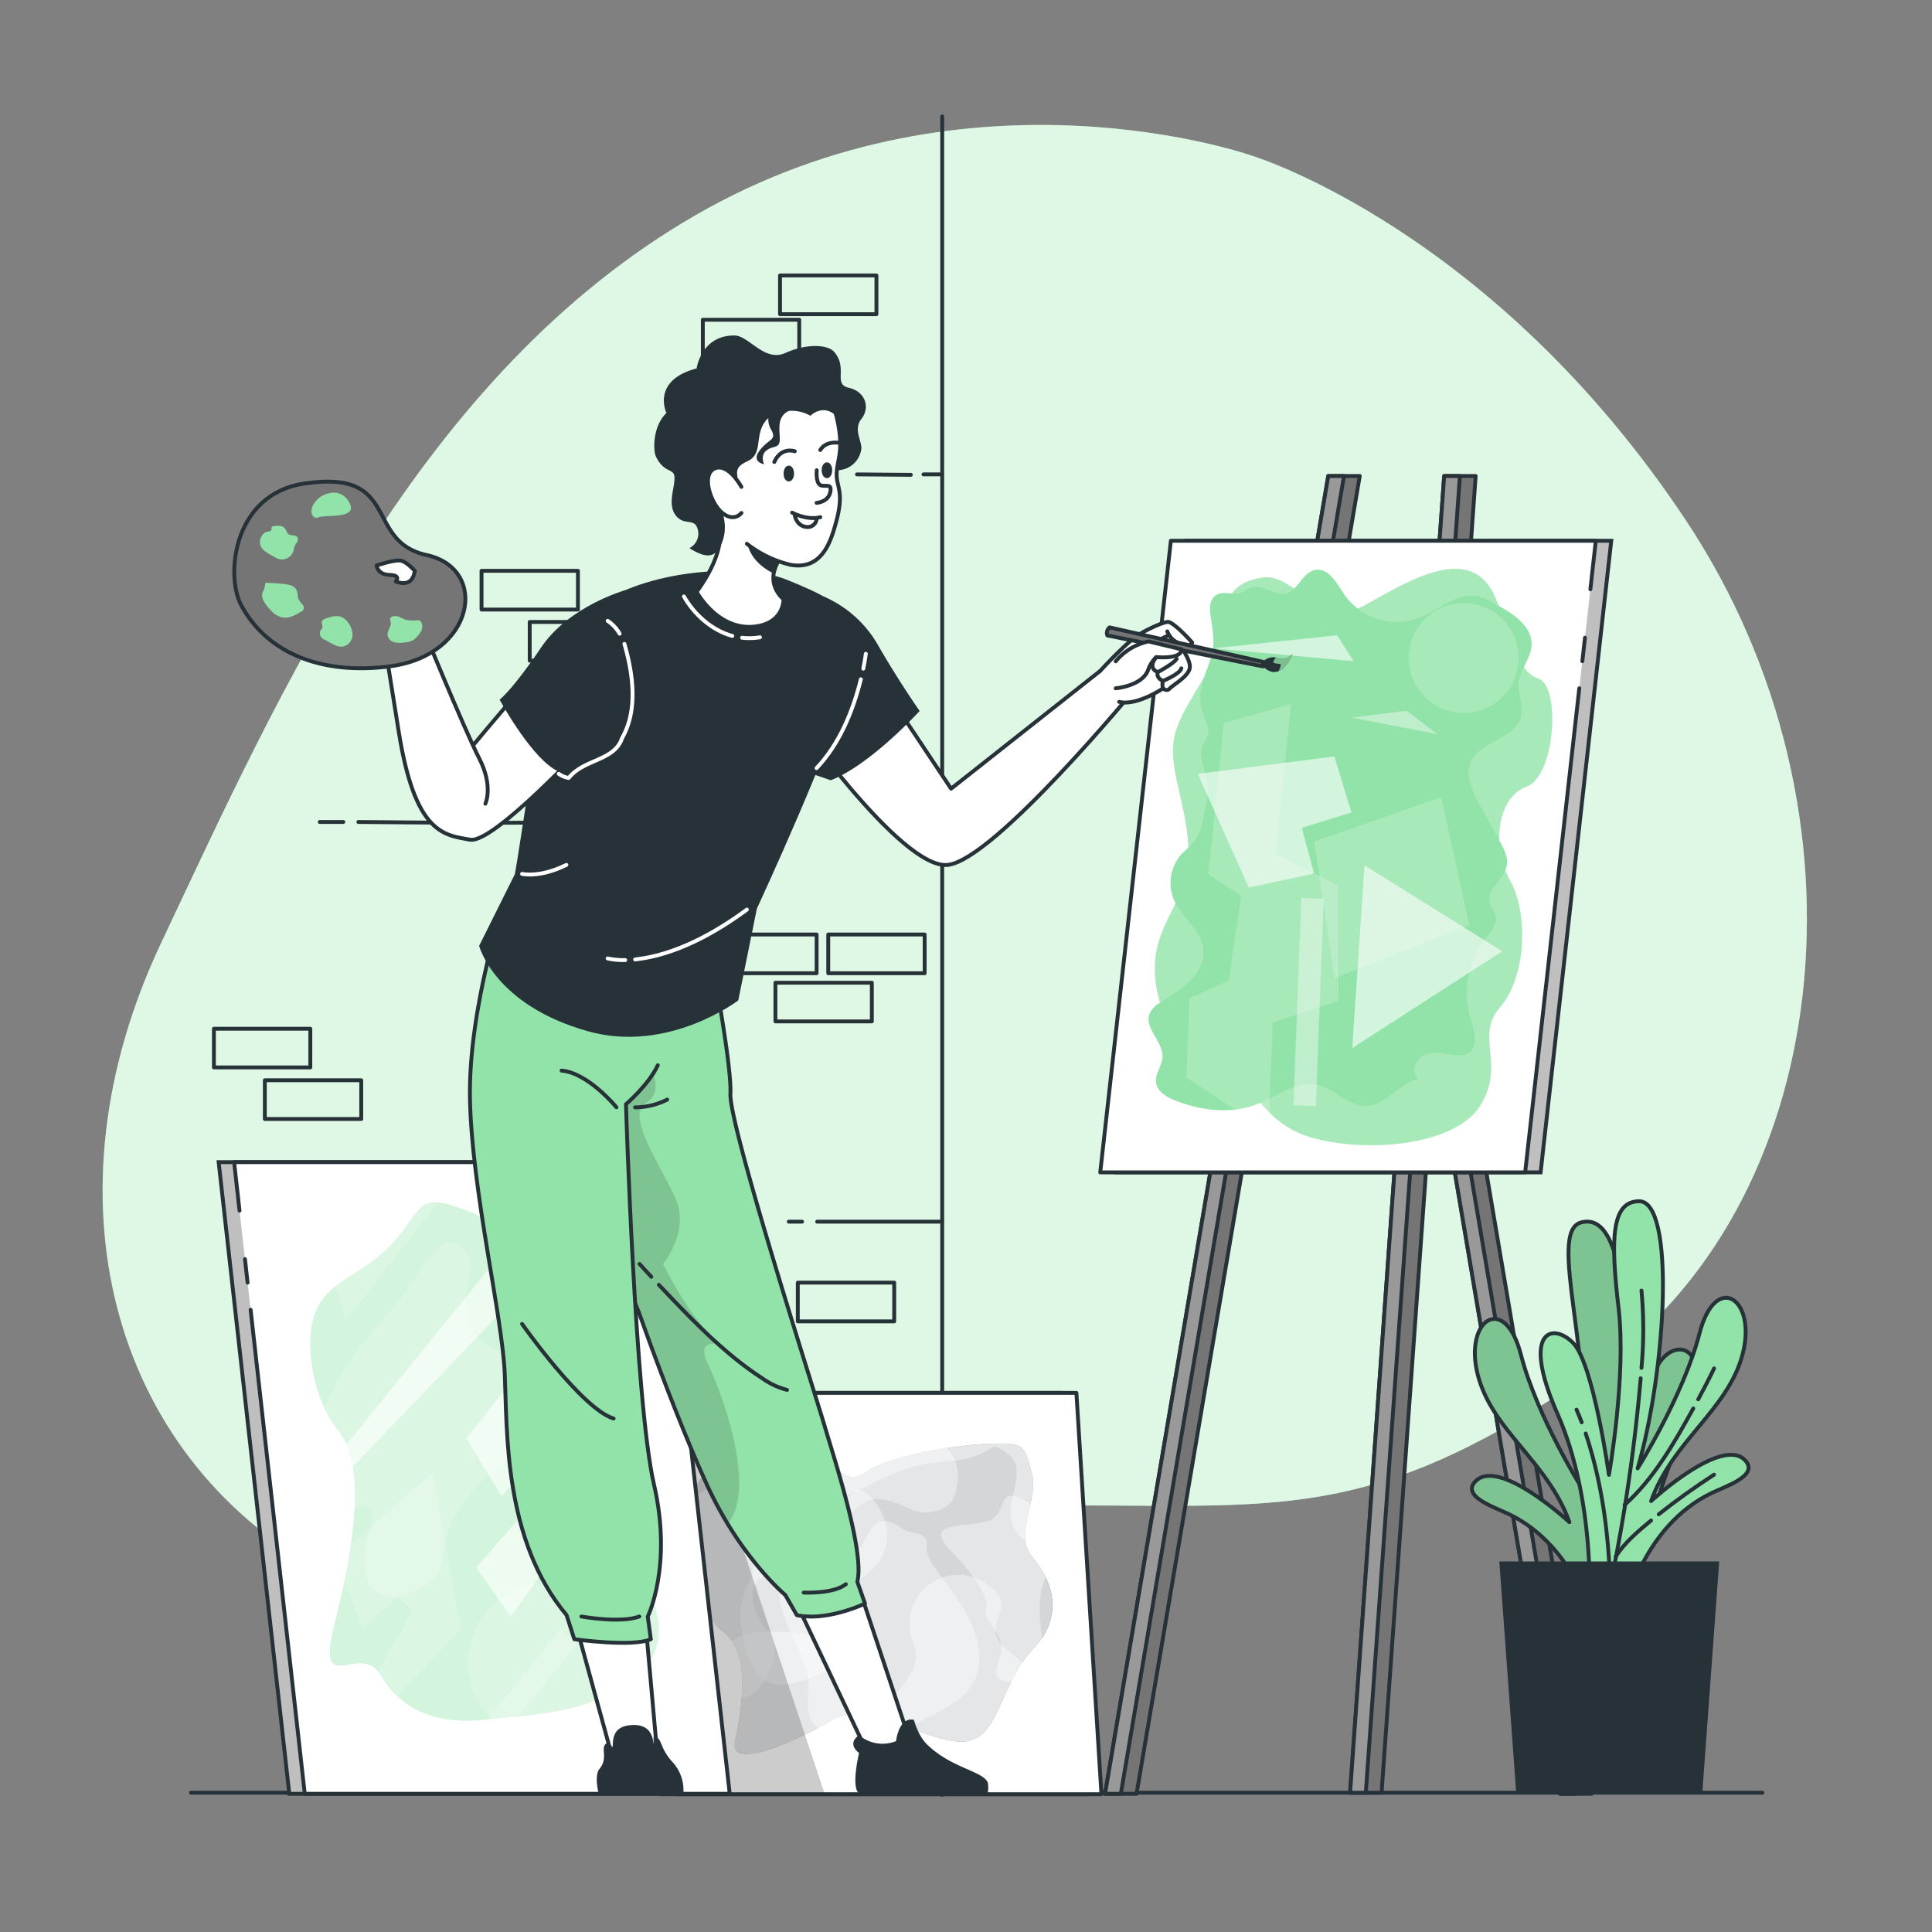 <svg xmlns="http://www.w3.org/2000/svg" xmlns:xlink="http://www.w3.org/1999/xlink" viewBox="0 0 500 500"><rect x="0" y="0" width="500" height="500" fill="#808080" stroke="none"/><defs><clipPath id="freepik--clip-path--inject-2"><polygon points="285.05 464.34 175.08 464.34 168.59 360.47 278.57 360.47 285.05 464.34" style="fill:#fff;stroke:#263238;stroke-linecap:round;stroke-linejoin:round"></polygon></clipPath><clipPath id="freepik--clip-path-2--inject-2"><path d="M422.11,420s2.92-25.4,12.62-47.42,1-26.73-4.23-21.23-10.89,26.16-10.89,26.16,2.58-21.62,1.53-33.15c-1.53-16.88-4.16-30.06-11.94-28-9,2.41,3.78,35,.41,69.15,0,0-11.85-18.83-16-34.93s-14.87-9.12-11.15,5.28,18.13,22.45,23.7,38.07c0,0-18.55-17.16-24.47-10.4-3.34,3.81,5.11,6.55,8.77,8.31,17.76,8.5,22.31,29.77,22.31,29.77Z" style="fill:#92E3A9;stroke:#263238;stroke-linecap:round;stroke-linejoin:round"></path></clipPath><clipPath id="freepik--clip-path-3--inject-2"><path d="M223.86,415s-9.73,4.69-17.64,3l-3-5.23s-7.48-6.2-14.92-18.44a99.71,99.71,0,0,1-5.6-10.64c-8.71-19.28-17.33-44-17.33-44l-19.64-47.74-1-2.51-7.65-22.35,46.13-24s6.22,31.84,5.82,40,22,77.84,24.44,86.15,10.38,32.36,8.4,40.11Z" style="fill:#92E3A9;stroke:#263238;stroke-linecap:round;stroke-linejoin:round"></path></clipPath></defs><g id="freepik--background-simple--inject-2"><path d="M324.18,40.36S251.45,14.49,180.05,55.67,72.62,178.59,41.69,244.06,28.56,376.14,83.06,406.51s91.56-14.4,168-16.58,97,8.75,160.47-34.44,74.92-145.2,24.87-220.68S324.18,40.36,324.18,40.36Z" style="fill:#92E3A9"></path><path d="M324.18,40.36S251.45,14.49,180.05,55.67,72.62,178.59,41.69,244.06,28.56,376.14,83.06,406.51s91.56-14.4,168-16.58,97,8.75,160.47-34.44,74.92-145.2,24.87-220.68S324.18,40.36,324.18,40.36Z" style="fill:#fff;opacity:0.7"></path></g><g id="freepik--Wall--inject-2"><line x1="243.84" y1="464.52" x2="243.84" y2="30.14" style="fill:none;stroke:#263238;stroke-linecap:round;stroke-linejoin:round"></line><rect x="201.87" y="71.29" width="24.95" height="10.02" style="fill:none;stroke:#263238;stroke-linecap:round;stroke-linejoin:round"></rect><rect x="181.89" y="82.75" width="24.95" height="10.02" style="fill:none;stroke:#263238;stroke-linecap:round;stroke-linejoin:round"></rect><rect x="124.62" y="147.73" width="24.95" height="10.02" style="fill:none;stroke:#263238;stroke-linecap:round;stroke-linejoin:round"></rect><rect x="137.09" y="160.96" width="24.95" height="10.02" style="fill:none;stroke:#263238;stroke-linecap:round;stroke-linejoin:round"></rect><rect x="214.35" y="241.85" width="24.95" height="10.02" style="fill:none;stroke:#263238;stroke-linecap:round;stroke-linejoin:round"></rect><rect x="200.68" y="254.32" width="24.95" height="10.02" style="fill:none;stroke:#263238;stroke-linecap:round;stroke-linejoin:round"></rect><rect x="55.36" y="266.23" width="24.95" height="10.02" style="fill:none;stroke:#263238;stroke-linecap:round;stroke-linejoin:round"></rect><rect x="68.54" y="279.57" width="24.95" height="10.02" style="fill:none;stroke:#263238;stroke-linecap:round;stroke-linejoin:round"></rect><rect x="206.47" y="331.94" width="24.95" height="10.02" style="fill:none;stroke:#263238;stroke-linecap:round;stroke-linejoin:round"></rect><rect x="186.39" y="241.85" width="24.95" height="10.02" style="fill:none;stroke:#263238;stroke-linecap:round;stroke-linejoin:round"></rect><path d="M92.75,212.73c24.25.27,49.25.27,72.76,0" style="fill:none;stroke:#263238;stroke-linecap:round;stroke-linejoin:round"></path><path d="M82.75,212.73h6.1" style="fill:none;stroke:#263238;stroke-linecap:round;stroke-linejoin:round"></path><path d="M239,122.77h4.82" style="fill:none;stroke:#263238;stroke-linecap:round;stroke-linejoin:round"></path><line x1="221.79" y1="122.77" x2="235.72" y2="122.89" style="fill:none;stroke:#263238;stroke-linecap:round;stroke-linejoin:round"></line><path d="M207.58,316.17h-3.44" style="fill:none;stroke:#263238;stroke-linecap:round;stroke-linejoin:round"></path><path d="M243.84,316.17H211.49" style="fill:none;stroke:#263238;stroke-linecap:round;stroke-linejoin:round"></path></g><g id="freepik--Floor--inject-2"><line x1="49.42" y1="463.95" x2="456.1" y2="463.95" style="fill:none;stroke:#263238;stroke-linecap:round;stroke-linejoin:round"></line></g><g id="freepik--canvas-2--inject-2"><polygon points="281.05 464.34 171.08 464.34 164.59 360.47 274.57 360.47 281.05 464.34" style="fill:#bfbfbf;stroke:#263238;stroke-miterlimit:10"></polygon><polygon points="285.05 464.34 175.08 464.34 168.59 360.47 278.57 360.47 285.05 464.34" style="fill:#fff"></polygon><g style="clip-path:url(#freepik--clip-path--inject-2)"><path d="M180.47,384.15s7.48-13,20.89-11.87,15.75,13.72,22.5,8.84,26.13-7.43,33.65-7.54,7.51.55,9.49,7.54-4.75,16.08,0,21.62,9.06,14.8.37,24-8.66,22.8-17.37,23.92-25.73-10.84-34.82-5.45-26.51,13.19-24.93,5.53,4.37-23.2-3.15-28.49S175.49,390.14,180.47,384.15Z" style="fill:#263238"></path><path d="M180.47,384.15s7.48-13,20.89-11.87,15.75,13.72,22.5,8.84,26.13-7.43,33.65-7.54,7.51.55,9.49,7.54-4.75,16.08,0,21.62,9.06,14.8.37,24-8.66,22.8-17.37,23.92-25.73-10.84-34.82-5.45-26.51,13.19-24.93,5.53,4.37-23.2-3.15-28.49S175.49,390.14,180.47,384.15Z" style="fill:#fff;opacity:0.8"></path><path d="M233.51,395.62c-9.5-6.64-7.77,5.13-14.57,8.37s-11.36,3.82-15.67,6,1.44,12.45,4.76,20.12-2.43,14.57,5.46,18,19,.56,25.2-2.89,16.18-6.59,14.6-18.47-14-21.38-13.45-26.12S236.23,397.53,233.51,395.62Z" style="fill:#fff;opacity:0.4"></path><path d="M266.69,389.23c-9.28-6.15-5.5,2.66-10.9,4.39s-17.27-.11-9.89,7.54,10.26,12.93,9.22,15.3,3.44,5.27,4,9.23-4.48,9.51,2.64,9.5,9.23-1.61,7.64-13.73,2.38-12.39,1.85-17.92S271.31,392.29,266.69,389.23Z" style="fill:#fff;opacity:0.4"></path><path d="M209.24,398c5.1.92,8.88-4,12.35-7.65s8.22-2.64,13.5,0,11.08,0,12-3.27,2.28-9.44-3.54-13.5-11.63-7.53-17.43-6.19-4.22,16.89-14.77,11.88S197.64,395.89,209.24,398Z" style="fill:#fff;opacity:0.4"></path><path d="M175.75,404.59c-.27-8.17,1.32-19,10-19.78s8.18,13,14.24,14.27,5.8,7.88-1,8.68-4.49,10.57,0,14.51-2,19.88-8.92,16.66S176.54,428.85,175.75,404.59Z" style="fill:#fff;opacity:0.4"></path><path d="M192.89,399.08c-4.62-8.66,2.07-16.33,11.45-12s14.84.92,17.25-1.33,15.3,12.25,2.27,22,1.78,20-10.37,25.05-17.9,5.54-21.23-9.23S199,410.45,192.89,399.08Z" style="fill:#fff;opacity:0.4"></path><path d="M236.52,425.69c-5.06-12.46,8.06-22.68,18.35-16.08s-2.42,10.45,5.54,17.15,13.45,10.3,2.9,21.36-29.5,12.91-35.72,3.68S240.58,435.71,236.52,425.69Z" style="fill:#fff;opacity:0.4"></path><path d="M183.22,443.62c-1.08-10,.7-21.34,15.74-21.35s27.12,4.32,24.9,16.66,6.27,15.77-10.37,18.8S185.42,463.93,183.22,443.62Z" style="fill:#fff;opacity:0.4"></path><path d="M184.45,375.05s8.49-5.21,14.24,0,11,15.61,20.25,12,13-7.87,26.43-8.89,9.5-6.57,15.56-1.82S258,390,263.31,396.75s11.44.49,8-14.3-7.43-14.87-16.67-15.35-29.27,15.6-34.81,8.48-18-10.9-28.4-8.48S178,375.78,184.45,375.05Z" style="fill:#fff;opacity:0.4"></path><polygon points="213.45 464.34 171.08 464.34 164.59 360.47 178.84 360.47 213.45 464.34" style="fill-opacity:0.2"></polygon></g><polygon points="285.05 464.34 175.08 464.34 168.59 360.47 278.57 360.47 285.05 464.34" style="fill:none;stroke:#263238;stroke-linecap:round;stroke-linejoin:round"></polygon><polygon points="74.87 464.23 184.85 464.23 166.57 300.77 56.59 300.77 74.87 464.23" style="fill:#bfbfbf;stroke:#263238;stroke-miterlimit:10"></polygon><polyline points="64.86 338.96 78.87 464.23 188.85 464.23 170.57 300.77 60.59 300.77 61.99 313.32" style="fill:#fff;stroke:#263238;stroke-linecap:round;stroke-linejoin:round"></polyline><line x1="63.4" y1="325.86" x2="64.07" y2="331.94" style="fill:#fff;stroke:#263238;stroke-linecap:round;stroke-linejoin:round"></line><path d="M81.29,340.68c3.29-9.87,12.26-9.9,20.57-19.19s5.54-13.64,21-7.31,13.9,10.18,21.19,17.75,16.89,7,13.08,16.58,5.25,20.26,9.23,27,3.14,18.19,0,25.32,10.66,19.78,0,31.25S137.47,443.67,125.8,445s-21.57-1.84-27.11-11.34-17.4,7.12-11.87-14.24,7.52-40.9.8-49.13S78.91,347.8,81.29,340.68Z" style="fill:#92E3A9"></path><path d="M81.29,340.68c3.29-9.87,12.26-9.9,20.57-19.19s5.54-13.64,21-7.31,13.9,10.18,21.19,17.75,16.89,7,13.08,16.58,5.25,20.26,9.23,27,3.14,18.19,0,25.32,10.66,19.78,0,31.25S137.47,443.67,125.8,445s-21.57-1.84-27.11-11.34-17.4,7.12-11.87-14.24,7.52-40.9.8-49.13S78.91,347.8,81.29,340.68Z" style="fill:#fff;opacity:0.6"></path><polygon points="141.64 309.69 82.6 382.5 84.98 386.18 153.29 314.97 141.64 309.69" style="fill:#fff;opacity:0.6"></polygon><polygon points="155.11 328.9 120.72 372.2 129.81 387.23 147.75 367.45 151.7 372.99 123.22 405.69 132.19 418.35 162.25 376.68 153.29 362.44 162.25 337.91 155.11 328.9" style="fill:#fff;opacity:0.6"></polygon><path d="M140.79,357.78a20.29,20.29,0,0,0-8-6.78c-2.91-1.38-6.24-2.12-8.63-4.29-3.32-3-3.93-8.08-3.28-12.53.38-2.64,1.12-5.32.6-7.94s-2.91-5.14-5.53-4.63a5.86,5.86,0,0,0-2.53,1.37,26.79,26.79,0,0,0-5.13,6.53c-4.79,7.57-11.46,13.77-16.6,21.23a74.22,74.22,0,0,0-6.84,11.67,45.72,45.72,0,0,0-2.06,31.13A16.51,16.51,0,0,1,94,390a2.6,2.6,0,0,1,1.84.67,2.32,2.32,0,0,1,.46,1.36c.21,2.42-.81,4.76-1.38,7.12a19.51,19.51,0,0,0-.27,7.76,8.62,8.62,0,0,0,1.72,4.22,7.23,7.23,0,0,0,6.43,2.08,18.19,18.19,0,0,0,6.51-2.61,10.44,10.44,0,0,0,4.35-3.88,14.75,14.75,0,0,0,1-4.95c.8-6.23,4.11-11.92,8.28-16.62s9.22-8.53,14.18-12.39c2.42-1.89,5-4,5.69-7C143.54,363,142.4,360.12,140.79,357.78Z" style="fill:#fff;opacity:0.2"></path><polygon points="86.56 403.32 112.04 381.17 119.26 421.51 102.91 438.98 97.77 432.36 106.87 416.77 102.83 413.25 93.94 421.51 86.56 403.32" style="fill:#fff;opacity:0.2"></polygon><circle cx="141.64" cy="430.19" r="20.54" transform="translate(-262.71 226.15) rotate(-45)" style="fill:#fff;opacity:0.2"></circle><polygon points="145.11 421.51 119.26 453.69 123.22 457.78 149.33 425.48 145.11 421.51" style="fill:#fff;opacity:0.2"></polygon><polygon points="172.43 407.8 147.75 448.69 175.85 453.96 172.43 407.8" style="fill:#fff;opacity:0.2"></polygon><polygon points="80.32 311.19 115.83 307.85 89.46 341.87 80.32 311.19" style="fill:#fff;opacity:0.2"></polygon></g><g id="freepik--canvas-1--inject-2"><polygon points="361.94 217.4 403.75 464.23 411.9 464.23 370.1 217.4 361.94 217.4" style="fill:#757575;stroke:#263238;stroke-linecap:round;stroke-linejoin:round"></polygon><polygon points="407.82 464.23 403.75 464.23 361.94 217.4 366.02 217.4 407.82 464.23" style="fill:#999;stroke:#263238;stroke-linecap:round;stroke-linejoin:round"></polygon><polygon points="381.9 123.19 373.75 123.19 349.4 463.95 357.55 463.95 381.9 123.19" style="fill:#757575;stroke:#263238;stroke-linecap:round;stroke-linejoin:round"></polygon><polygon points="351.9 123.19 343.75 123.19 285.99 464.23 294.14 464.23 351.9 123.19" style="fill:#757575;stroke:#263238;stroke-linecap:round;stroke-linejoin:round"></polygon><polygon points="347.82 123.19 343.75 123.19 285.99 464.23 290.07 464.23 347.82 123.19" style="fill:#999;stroke:#263238;stroke-linecap:round;stroke-linejoin:round"></polygon><polygon points="377.82 123.19 373.75 123.19 349.4 463.95 353.47 463.95 377.82 123.19" style="fill:#999;stroke:#263238;stroke-linecap:round;stroke-linejoin:round"></polygon><polygon points="398.71 303.41 288.74 303.41 307.02 139.95 416.99 139.95 398.71 303.41" style="fill:#bfbfbf;stroke:#263238;stroke-miterlimit:10"></polygon><polyline points="408.72 178.13 394.71 303.41 284.74 303.41 303.02 139.95 412.99 139.95 411.59 152.5" style="fill:#fff;stroke:#263238;stroke-linecap:round;stroke-linejoin:round"></polyline><line x1="410.19" y1="165.04" x2="409.51" y2="171.12" style="fill:#fff;stroke:#263238;stroke-linecap:round;stroke-linejoin:round"></line><path d="M304.38,189c2.81-8.52,10.09-15.45,11.22-24.38s2.64-13.89,11.14-15.15,14.74,13.76,26.62,7.09S381,140.33,387,154.68s5.87,19,11.34,21.06,4.27,25.06-3.33,27.87-9.08,15.43-4.17,24.33,3.95,25.24-2.59,32.67,1.14,14.25-4.73,24.85-28,13.1-43.29,9.17-17.13-18.34-26.35-20.27S298.23,260.3,298.93,249s9.35-17,8.65-29.71S301.57,197.54,304.38,189Z" style="fill:#92E3A9"></path><path d="M304.38,189c2.81-8.52,10.09-15.45,11.22-24.38s2.64-13.89,11.14-15.15,14.74,13.76,26.62,7.09S381,140.33,387,154.68s5.87,19,11.34,21.06,4.27,25.06-3.33,27.87-9.08,15.43-4.17,24.33,3.95,25.24-2.59,32.67,1.14,14.25-4.73,24.85-28,13.1-43.29,9.17-17.13-18.34-26.35-20.27S298.23,260.3,298.93,249s9.35-17,8.65-29.71S301.57,197.54,304.38,189Z" style="fill:#fff;opacity:0.2"></path><path d="M396.38,166.94c.19-4.72-4.54-8-8.68-10.23l-1.69-.92a14.23,14.23,0,0,0-2.95-1.34c-5.61-1.62-10.67,3.52-16.13,5.59a16.44,16.44,0,0,1-18.82-5.91c-2.06-3-4.27-7.38-7.85-6.6-3.25.71-4.37,5.43-7.62,6.09-3,.6-5.86-2.6-8.73-1.66-1,.32-1.75,1.08-2.72,1.42-2.07.74-4.62-.56-6.47.63s-1.66,3.69-1.37,5.76c.59,4.1,1.23,7-.09,10.89-1.55,4.55-3.67,8.83-2,13.73.66,2,1.88,4,1.27,5.93a25.22,25.22,0,0,1-1.27,2.48c-1.21,2.76.41,5.85,1,8.81.65,3.4-.12,6.9-.9,10.28a14.83,14.83,0,0,1-2.1,5.6,42.68,42.68,0,0,1-3.47,3.52,11.32,11.32,0,0,0-2,11.83c2,4.65,7.2,7.89,7.65,12.94.27,3.08-1.39,6.05-3.59,8.21s-4.94,3.68-7.51,5.4a6.91,6.91,0,0,0-2.82,2.9c-1.51,3.76,3.58,7.29,3.33,11.35-.14,2.24-1.94,4.23-1.67,6.46.28,2.41,2.77,3.86,5,4.73,6.76,2.63,14.49,3.59,21.23.91,5.11-2,10-6.13,15.39-5,4.57.94,8.05,5.53,12.72,5.45,5.12-.09,8.49-5.72,13.46-6.95-1.56-1.42-1-4.22.63-5.53s4-1.43,6.05-1.1c2.26.36,4.84,1.1,6.63-.33,2.43-1.92,1.16-5.72.26-8.69a23.28,23.28,0,0,1,3.94-20.79c1.38-1.75,3.12-3.72,2.56-5.87-.3-1.12-1.19-2-1.52-3.11-1.07-3.53,3.69-6.14,4.4-9.75.43-2.16-.66-4.3-1.72-6.23L382.84,208c-1.84-3.35-3.72-7.33-2.18-10.83,2.43-5.49,11.61-5.88,13-11.71.7-2.86-.92-5.81-.64-8.74C393.38,173.24,396.24,170.39,396.38,166.94Z" style="fill:#92E3A9"></path><polygon points="340.1 217.82 345.38 253.13 380.23 239.41 373 206.28 340.1 217.82" style="fill:#fff;opacity:0.2"></polygon><polygon points="353.14 223.96 388.78 246.19 349.96 271.24 353.14 223.96" style="fill:#fff;opacity:0.6"></polygon><rect x="335.75" y="232.5" width="5.8" height="53.67" transform="translate(10.12 -12.7) rotate(2.18)" style="fill:#fff;opacity:0.4"></rect><circle cx="378.78" cy="170.27" r="14.22" transform="translate(172.7 530.82) rotate(-84.45)" style="fill:#fff;opacity:0.2"></circle><polygon points="307.03 278.85 307.81 258.44 318.02 253.67 321.22 231.81 312.73 226.28 316.72 187.11 334.13 182.19 330.14 220.94 346.29 229.21 346.42 259.01 329.37 264.66 328.29 292.95 307.03 278.85" style="fill:#fff;opacity:0.2"></polygon><polygon points="313.93 167.8 350.3 171.11 346.05 164.4 313.93 167.8" style="fill:#fff;opacity:0.6"></polygon><polygon points="349.75 185.73 364.04 183.94 371.99 190 349.75 185.73" style="fill:#fff;opacity:0.4"></polygon><polygon points="309.99 200.27 345.33 195.77 349.75 210.28 336.89 214.23 340.1 226.04 323.18 229.7 309.99 200.27" style="fill:#fff;opacity:0.6"></polygon></g><g id="freepik--Plant--inject-2"><path d="M422.11,420s2.92-25.4,12.62-47.42,1-26.73-4.23-21.23-10.89,26.16-10.89,26.16,2.58-21.62,1.53-33.15c-1.53-16.88-4.16-30.06-11.94-28-9,2.41,3.78,35,.41,69.15,0,0-11.85-18.83-16-34.93s-14.87-9.12-11.15,5.28,18.13,22.45,23.7,38.07c0,0-18.55-17.16-24.47-10.4-3.34,3.81,5.11,6.55,8.77,8.31,17.76,8.5,22.31,29.77,22.31,29.77Z" style="fill:#92E3A9"></path><g style="clip-path:url(#freepik--clip-path-2--inject-2)"><path d="M422.11,420s2.92-25.4,12.62-47.42,1-26.73-4.23-21.23-10.89,26.16-10.89,26.16,2.58-21.62,1.53-33.15c-1.53-16.88-4.16-30.06-11.94-28-9,2.41,3.78,35,.41,69.15,0,0-11.85-18.83-16-34.93s-14.87-9.12-11.15,5.28,18.13,22.45,23.7,38.07c0,0-18.55-17.16-24.47-10.4-3.34,3.81,5.11,6.55,8.77,8.31,17.76,8.5,22.31,29.77,22.31,29.77Z" style="fill-opacity:0.7;opacity:0.2"></path></g><path d="M422.11,420s2.92-25.4,12.62-47.42,1-26.73-4.23-21.23-10.89,26.16-10.89,26.16,2.58-21.62,1.53-33.15c-1.53-16.88-4.16-30.06-11.94-28-9,2.41,3.78,35,.41,69.15,0,0-11.85-18.83-16-34.93s-14.87-9.12-11.15,5.28,18.13,22.45,23.7,38.07c0,0-18.55-17.16-24.47-10.4-3.34,3.81,5.11,6.55,8.77,8.31,17.76,8.5,22.31,29.77,22.31,29.77Z" style="fill:none;stroke:#263238;stroke-linecap:round;stroke-linejoin:round"></path><path d="M411.32,414.53s1.47-26.58-8.23-48.6-1-23.74,4.15-18.24,9.15,34,9.15,34,4.56-25.54,2.49-43.2-1.93-27.61,5.35-27.61c9.29,0,7.11,43.23-.41,69.14,0,0,11.85-18.82,16-34.92S454.73,336,451,350.41s-18.12,22.44-23.7,38.07c0,0,18.55-17.16,24.47-10.4,3.34,3.81-5.11,6.55-8.77,8.3-17.76,8.51-22.31,29.78-22.31,29.78Z" style="fill:#92E3A9;stroke:#263238;stroke-linecap:round;stroke-linejoin:round"></path><path d="M424.81,354a107.76,107.76,0,0,0,0-20" style="fill:none;stroke:#263238;stroke-linecap:round;stroke-linejoin:round"></path><path d="M410.38,371c4.22,12.71,6,26.16,6.32,39.51a454.64,454.64,0,0,0,7.91-53.81" style="fill:none;stroke:#263238;stroke-linecap:round;stroke-linejoin:round"></path><path d="M408,364.82c.48,1.08.92,2.18,1.34,3.28" style="fill:none;stroke:#263238;stroke-linecap:round;stroke-linejoin:round"></path><path d="M438.22,364.51c-4.85,8.76-10.2,18.22-17.77,24.94" style="fill:none;stroke:#263238;stroke-linecap:round;stroke-linejoin:round"></path><path d="M443.6,354.14c-1.29,2.71-2.68,5.38-4.1,8" style="fill:none;stroke:#263238;stroke-linecap:round;stroke-linejoin:round"></path><path d="M427.3,393.5c-3.3,2.73-6.83,5.68-9.15,9.35" style="fill:none;stroke:#263238;stroke-linecap:round;stroke-linejoin:round"></path><path d="M443.6,381.64c-4.92,3.19-9.72,6.61-14.32,10.26" style="fill:none;stroke:#263238;stroke-linecap:round;stroke-linejoin:round"></path><polygon points="444.93 404.11 388.02 404.11 392.42 464.34 440.53 464.34 444.93 404.11" style="fill:#263238"></polygon></g><g id="freepik--Character--inject-2"><polygon points="199.36 400.63 224.51 453.66 236.52 453.66 216.53 393.64 199.36 400.63" style="fill:#fff;stroke:#263238;stroke-linecap:round;stroke-linejoin:round"></polygon><path d="M223.86,415s-9.73,4.69-17.64,3l-3-5.23s-7.48-6.2-14.92-18.44a99.71,99.71,0,0,1-5.6-10.64c-8.71-19.28-17.33-44-17.33-44l-19.64-47.74-1-2.51-7.65-22.35,46.13-24s6.22,31.84,5.82,40,22,77.84,24.44,86.15,10.38,32.36,8.4,40.11Z" style="fill:#92E3A9"></path><g style="clip-path:url(#freepik--clip-path-3--inject-2)"><path d="M188.85,393.64c-.17.24-.33.46-.51.68a99.71,99.71,0,0,1-5.6-10.64c-8.71-19.28-17.33-44-17.33-44l-19.64-47.74,17.58-15.69,5.16.82s3.45,5.4-1.48,8.5,3.44,15.28,7.6,24.12-3,17.42-3,17.42,6.59,13.93,14.73,20.83c0,0-6.44-1.71-3.17,5S195.65,383.87,188.85,393.64Z" style="fill-opacity:0.7;opacity:0.2"></path></g><path d="M223.86,415s-9.73,4.69-17.64,3l-3-5.23s-7.48-6.2-14.92-18.44a99.71,99.71,0,0,1-5.6-10.64c-8.71-19.28-17.33-44-17.33-44l-19.64-47.74-1-2.51-7.65-22.35,46.13-24s6.22,31.84,5.82,40,22,77.84,24.44,86.15,10.38,32.36,8.4,40.11Z" style="fill:none;stroke:#263238;stroke-linecap:round;stroke-linejoin:round"></path><path d="M208,412.16s7.7.38,10.91-2.17" style="fill:none;stroke:#263238;stroke-linecap:round;stroke-linejoin:round"></path><path d="M222.53,464.23c-2.5-1.12-.2-10.57-.2-10.57s-3.37-2.26,0-4.61a9.38,9.38,0,0,0,9.57,1.55s.66-6.33,4.62-5.51c0,0,1,4,3.33,6.3,6.29,6.2,14.42,6.91,15.78,9.9a6.49,6.49,0,0,1-.09,2.94Z" style="fill:#263238"></path><path d="M217.44,161l28.7,43.11,39-30.8,9,4.52s-36.66,44.54-48.79,46-41.21-40.5-41.21-40.5" style="fill:#fff;stroke:#263238;stroke-linecap:round;stroke-linejoin:round"></path><path d="M213.15,154.37a29.74,29.74,0,0,1,14,12.45C232.43,176.05,238,184,238,184s-12.77,14-23,17.93l-12.2-4.22Z" style="fill:#263238"></path><polygon points="144.32 403.26 158.16 453.66 170.07 453.66 164.91 395.97 144.32 403.26" style="fill:#fff;stroke:#263238;stroke-linecap:round;stroke-linejoin:round"></polygon><path d="M183.22,258.6l-52.59-25.71s-9.5,28.06-9,51.68,8.36,56,9,70.93-.31,43.06,16,62.49l2,6.24s15.06,2.11,19.8,0l-.79-5.88s6.49-13.11,1.6-34.21S162,285.77,162,285.77s5.87-5,8.24-10.09" style="fill:#92E3A9;stroke:#263238;stroke-linecap:round;stroke-linejoin:round"></path><path d="M133.26,226.2c3.17-17.85,7.3-60.07,21.54-69.71s38.68-10.46,48.54-6.56c19.33,7.66,19.63,11.26,16.47,25.85s-23.94,59.4-23.94,59.4l-4.81,23.73s-18.08,13.78-38.81,8C127.94,260.14,124,244.78,124,244.78Z" style="fill:#263238"></path><path d="M205.53,140.1a8.11,8.11,0,0,1-1.39,1.79,17.35,17.35,0,0,0-1.2,1.29,11.06,11.06,0,0,0-2.71,5.24,6.86,6.86,0,0,0,.16,3,7.54,7.54,0,0,0,2.38,3.62s.23,6.36-7.66,7.13c-9.49.92-14.82-9-14.82-9,11.82-16.23,2.93-23.09,2.93-23.09C194.69,123.77,209.88,132.4,205.53,140.1Z" style="fill:#fff;stroke:#263238;stroke-linecap:round;stroke-linejoin:round"></path><path d="M202.94,143.18a11.06,11.06,0,0,0-2.71,5.24c-6.35-3.13-6.75-7.72-6.75-7.72a34.74,34.74,0,0,1,7.85,2.22A4.7,4.7,0,0,0,202.94,143.18Z" style="fill:#263238"></path><path d="M181.43,122.77c-4.3-18.42,4.6-26.41,10.44-28.82,9.34-3.87,21.49,2.21,24.26,12.45s.27,12.56.4,16.75c.09,2.94,1.9,4.38-.09,11.75-1.32,4.87-3.53,12.76-11.83,11.27a29,29,0,0,1-11.32-5.44" style="fill:#fff;stroke:#263238;stroke-linecap:round;stroke-linejoin:round"></path><path d="M180.29,95.35s1.14-8.53,9.74-8.53c3.84,0,7.73,7,13.26,4.51s11-2.19,12.65-.2c3.57,4.22-.46,8.31,3.76,9.24s5.57,5.08,3.26,8,.37,6-.09,8.1a6.35,6.35,0,0,1-6.28,5.23s2.32-12.79-1.23-14.89c-3.07-1.83-5.63.8-5.63.8-4.73-2.73-10.09-.59-11.59,1.32-2.76,3.54-.89,7.66-3.76,9.89-1,.82-4,1.34-3.59,4s-2,4.46-2,4.46L187,132.76s2.09,5.65-1.59,10c-1.13,1.35-3.22,1.51-7-.9a4.19,4.19,0,0,0,1.93-5.51c-.93-2.12-3.52-.36-5.49-3-2.26-3,0-7.51-.32-10.12-.27-2.09-2.72-.72-4.82-5.18-.58-1.22-1-7.5,2.77-11.19C172.43,106.88,168.49,98.44,180.29,95.35Z" style="fill:#263238"></path><path d="M191.87,126s-3.38-6.3-6.91-4.76-1.08,9.06,2,11.52,4.92,0,4.92,0" style="fill:#fff;stroke:#263238;stroke-linecap:round;stroke-linejoin:round"></path><path d="M205.69,116.79s-3.46-1.29-5.31,2.77" style="fill:none;stroke:#263238;stroke-linecap:round;stroke-linejoin:round"></path><path d="M217.44,114.64s-3.61-.78-5.15,1.83" style="fill:none;stroke:#263238;stroke-linecap:round;stroke-linejoin:round"></path><path d="M211.37,121.7s-.31,3.22.92,3.84,3.15-.69,2.57,1.88-3.53,2.72-3.53,2.72" style="fill:none;stroke:#263238;stroke-linecap:round;stroke-linejoin:round"></path><path d="M205,122.55c0,.85-.38,1.55-.86,1.55s-.85-.7-.85-1.55.38-1.55.85-1.55S205,121.69,205,122.55Z" style="fill:#263238;stroke:#263238;stroke-linecap:round;stroke-linejoin:round"></path><path d="M214.87,121.7c0,.86-.39,1.55-.86,1.55s-.86-.69-.86-1.55.39-1.55.86-1.55S214.87,120.84,214.87,121.7Z" style="fill:#263238;stroke:#263238;stroke-linecap:round;stroke-linejoin:round"></path><path d="M205,132.67s3.77,2.09,7.29,1.18" style="fill:none;stroke:#263238;stroke-linecap:round;stroke-linejoin:round"></path><path d="M205.69,133.37s.4,2.73,3,3a2.35,2.35,0,0,0,2.68-2.28" style="fill:none;stroke:#263238;stroke-linecap:round;stroke-linejoin:round"></path><path d="M209.73,107.61a4.64,4.64,0,0,0-5.59-1.27c-3.33,1.61-2.24,5.26-2.34,7.54s-1.78,1.37-3.46,2.71-.59,3.56-.59,3.56-3.52-.59-1.07-3.68,4.43-2.49,2.85-5.36a5,5,0,0,1,3.24-7.42C206.35,102.8,209.64,104.81,209.73,107.61Z" style="fill:#263238"></path><path d="M154.94,464.23s-1.23-4.71.21-6.46c2.59-3.13-.32-5.76,2.29-6.85l1.09,1.26c.21-1.28-.4-5.18,4.43-5.69,5.83-.62,5.94,3.63,6.26,5l-.1-1.95c2.49,0,1.2,2.48,5,6.55a10.71,10.71,0,0,1,2.72,8.12Z" style="fill:#263238"></path><path d="M222.79,175.79c-2.06,8.28-5.5,16.69-11.46,23" style="fill:none;stroke:#fff;stroke-linecap:round;stroke-linejoin:round"></path><path d="M224.08,169.2c-.17,1.29-.4,2.57-.66,3.84" style="fill:none;stroke:#fff;stroke-linecap:round;stroke-linejoin:round"></path><path d="M161.8,248.47a20.37,20.37,0,0,1-4.54-.42" style="fill:none;stroke:#fff;stroke-linecap:round;stroke-linejoin:round"></path><path d="M193.3,235.4c-8.32,6.14-18.54,11.77-28.94,12.91" style="fill:none;stroke:#fff;stroke-linecap:round;stroke-linejoin:round"></path><path d="M135.11,226.16s4.48,1.13,11.47-2.33" style="fill:none;stroke:#fff;stroke-linecap:round;stroke-linejoin:round"></path><path d="M192.05,165.05a17.1,17.1,0,0,0,4.63-.12" style="fill:none;stroke:#fff;stroke-linecap:round;stroke-linejoin:round"></path><path d="M177,154.37c2.7,4.7,7.24,8.77,12.52,10.21" style="fill:none;stroke:#fff;stroke-linecap:round;stroke-linejoin:round"></path><path d="M135.11,342.63s15.47,22,23.7,24.49" style="fill:none;stroke:#263238;stroke-linecap:round;stroke-linejoin:round"></path><path d="M150.46,418.35s10.1,1.83,15,0" style="fill:none;stroke:#263238;stroke-linecap:round;stroke-linejoin:round"></path><path d="M170.51,332.51c8.18,8.62,16.75,17.71,26.78,24.2a19.69,19.69,0,0,0,6.39,3" style="fill:none;stroke:#263238;stroke-linecap:round;stroke-linejoin:round"></path><path d="M165.51,327.11c1,1.12,2,2.22,3.05,3.32" style="fill:none;stroke:#263238;stroke-linecap:round;stroke-linejoin:round"></path><path d="M172.66,284.58a18.46,18.46,0,0,1-8.3,2" style="fill:none;stroke:#263238;stroke-linecap:round;stroke-linejoin:round"></path><path d="M159.53,286.56s-7.28-8.9-14.2-9.49" style="fill:none;stroke:#263238;stroke-linecap:round;stroke-linejoin:round"></path><path d="M152.43,191.67s-24.64,26.64-30.7,25.64-9.2-10.83-7.87-13.55,23.53-28.52,23.53-28.52Z" style="fill:#fff;stroke:#263238;stroke-linecap:round;stroke-linejoin:round"></path><path d="M161.81,152.74S147.26,156.8,140,167.62s-10.69,13.45-10.69,13.45,7.38,13.71,14,17.93,20.57-3.43,20.57-3.43Z" style="fill:#263238"></path><path d="M160.36,164a9.85,9.85,0,0,0-3.1-3.32" style="fill:none;stroke:#fff;stroke-linecap:round;stroke-linejoin:round"></path><path d="M144.6,200.27a6.45,6.45,0,0,0,2.58,1.07c4-5,11.82-4.34,13.82-10.34,4-7,3-16,.6-24.37" style="fill:none;stroke:#fff;stroke-linecap:round;stroke-linejoin:round"></path><path d="M121.73,217.31c-6.93-1.17-14.31-1.6-18.53-27.89L99,163.13l9.49-2.84s11.83,28.81,15.54,36S125.62,208,125.62,208" style="fill:#fff;stroke:#263238;stroke-linecap:round;stroke-linejoin:round"></path><path d="M284.74,173.63s7-7.71,10.45-9.67c3.26-1.88,6.53-3.14,7.22-3,1.74.39,6.13,5.33,6.13,5.33s-.59,1.71-3.46.43c0,0,3.33,4.15,2.8,6.31s-4.21,4.17-5.14,5.14a1.06,1.06,0,0,1-1.7-.05s-6.8,4.65-11.4,3.52" style="fill:#fff;stroke:#263238;stroke-linecap:round;stroke-linejoin:round"></path><path d="M287.18,162.37l39.66,8.9v1.19l-40.26-8A1.82,1.82,0,0,1,287.18,162.37Z" style="fill:#757575;stroke:#263238;stroke-linecap:round;stroke-linejoin:round"></path><path d="M334.51,169.22c-.11.29-1.4,3.51-3.55,4.44-1.15.51-2.54.36-4.12-1.2v-1.19a3.58,3.58,0,0,1,3.28-1.12h0a2.55,2.55,0,0,1,.56.17A3.42,3.42,0,0,0,334.51,169.22Z" style="fill:#263238"></path><path d="M334.51,169.22c-.11.29-1.4,3.51-3.55,4.44.27-.69.63-1.68.46-1.78s-1.19-.11-1.72-.32.61-1.37.43-1.41a2.55,2.55,0,0,1,.56.17A3.42,3.42,0,0,0,334.51,169.22Z" style="fill:#92E3A9"></path><path d="M334.51,169.22c-.11.29-1.4,3.51-3.55,4.44.27-.69.63-1.68.46-1.78s-1.19-.11-1.72-.32.61-1.37.43-1.41a2.55,2.55,0,0,1,.56.17A3.42,3.42,0,0,0,334.51,169.22Z" style="fill:#263238;opacity:0.2"></path><path d="M288.74,178.13s7.19-.59,8.51-5.08a8.62,8.62,0,0,1,2-3s6.53.69,6.53-2L297.25,166a15.15,15.15,0,0,0-8.51,5.15" style="fill:#fff;stroke:#263238;stroke-linecap:round;stroke-linejoin:round"></path><path d="M301,178.13a2.83,2.83,0,0,1,0-1.91s-1.85-.64-1.37-2.3c0,0-2.77-.79-.43-3.83" style="fill:none;stroke:#263238;stroke-linecap:round;stroke-linejoin:round"></path><path d="M299.67,173.92s4.23-2.22,4.86-3.44" style="fill:none;stroke:#263238;stroke-linecap:round;stroke-linejoin:round"></path><path d="M301,176.22s4.43-1.83,4.73-3.26" style="fill:none;stroke:#263238;stroke-linecap:round;stroke-linejoin:round"></path><path d="M302.1,163.4a5.12,5.12,0,0,0,2.74,2.94" style="fill:none;stroke:#263238;stroke-linecap:round;stroke-linejoin:round"></path><path d="M302.6,164.4a11.44,11.44,0,0,0-2.1,1" style="fill:none;stroke:#263238;stroke-linecap:round;stroke-linejoin:round"></path><path d="M62.45,156.69c-4.15-7.64-2.2-28.76,16.22-31.54,25.32-3.83,15.4,14.93,31.72,18.49s12.51,26-9.57,28.82C83.81,174.66,69.37,169.45,62.45,156.69Z" style="fill:#757575;stroke:#263238;stroke-linecap:round;stroke-linejoin:round"></path><path d="M107.35,147.74s-2-2.28-3.56-2.64-6.33,1.24-6.33,1.24.2,2.36,3.36,2.45,1.59,1.68,1.59,1.68S106.67,152.53,107.35,147.74Z" style="fill:#fff;stroke:#263238;stroke-linecap:round;stroke-linejoin:round"></path><path d="M90.53,130.3c-2-4.15-6.39-2.86-8.1-1.31-3.17,2.86-1.58,5.65,0,4.89S92.52,134.44,90.53,130.3Z" style="fill:#92E3A9"></path><path d="M71.08,144.17a5.25,5.25,0,0,0,1.07.51A3.13,3.13,0,0,0,76,142.37a7.23,7.23,0,0,1,.15-.81,6.18,6.18,0,0,1,.71-1.21,1.28,1.28,0,0,0,.1-1.34c-.46-.67-1.6-.29-2.26-.76-.5-.35-.59-1.06-1-1.53-.6-.73-1.7-.69-2.64-.6-.32,0-.72.14-.79.45s0,.35,0,.52c-.08.38-.58.43-1,.5-1.53.26-2.28,2.1-1.89,3.51S69.88,143.48,71.08,144.17Z" style="fill:#92E3A9"></path><path d="M77.4,155.35c-.48-.82-.26-1.9-.71-2.74-.58-1.08-2-1.35-3.19-1.47-1.5-.15-3-.25-4.51-.32a.38.38,0,0,0-.26.05c-.12.08-.11.26-.11.4a6,6,0,0,1-.67,2.09c-.62,1.67,1.3,3.75,2.41,4.88a5.18,5.18,0,0,0,3,1.6c1.64.17,3.19-.71,4.6-1.56a1.69,1.69,0,0,0,.54-.45,1.24,1.24,0,0,0-.21-1.36A12.27,12.27,0,0,1,77.4,155.35Z" style="fill:#92E3A9"></path><path d="M88.57,159.77c-1.33-.66-2.92-.17-4.31.33a1.46,1.46,0,0,0-.91.62c-.24.49.12.92.11,1.39,0,.78-.35.63-.59,1.25A1.7,1.7,0,0,0,84,165.53c2,1,4.05,2.87,6.2,1.08a3.24,3.24,0,0,0,1-2.8A5.6,5.6,0,0,0,90,161,4.19,4.19,0,0,0,88.57,159.77Z" style="fill:#92E3A9"></path><path d="M109,161a.92.92,0,0,0-.35-.38,1.07,1.07,0,0,0-.56-.09,10.3,10.3,0,0,1-3.09-.14c-.56-.18-1.07-.49-1.62-.71a2.44,2.44,0,0,0-1.72-.15c-1.11.41-.54,1-.52,1.75,0,1.06-.89,1.9-.84,3a2.28,2.28,0,0,0,1.72,1.92,6.65,6.65,0,0,0,2.74.05,5.19,5.19,0,0,0,2-.49,4.58,4.58,0,0,0,1.08-.89,5.81,5.81,0,0,0,1.24-1.75A2.46,2.46,0,0,0,109,161Z" style="fill:#92E3A9"></path></g></svg>
